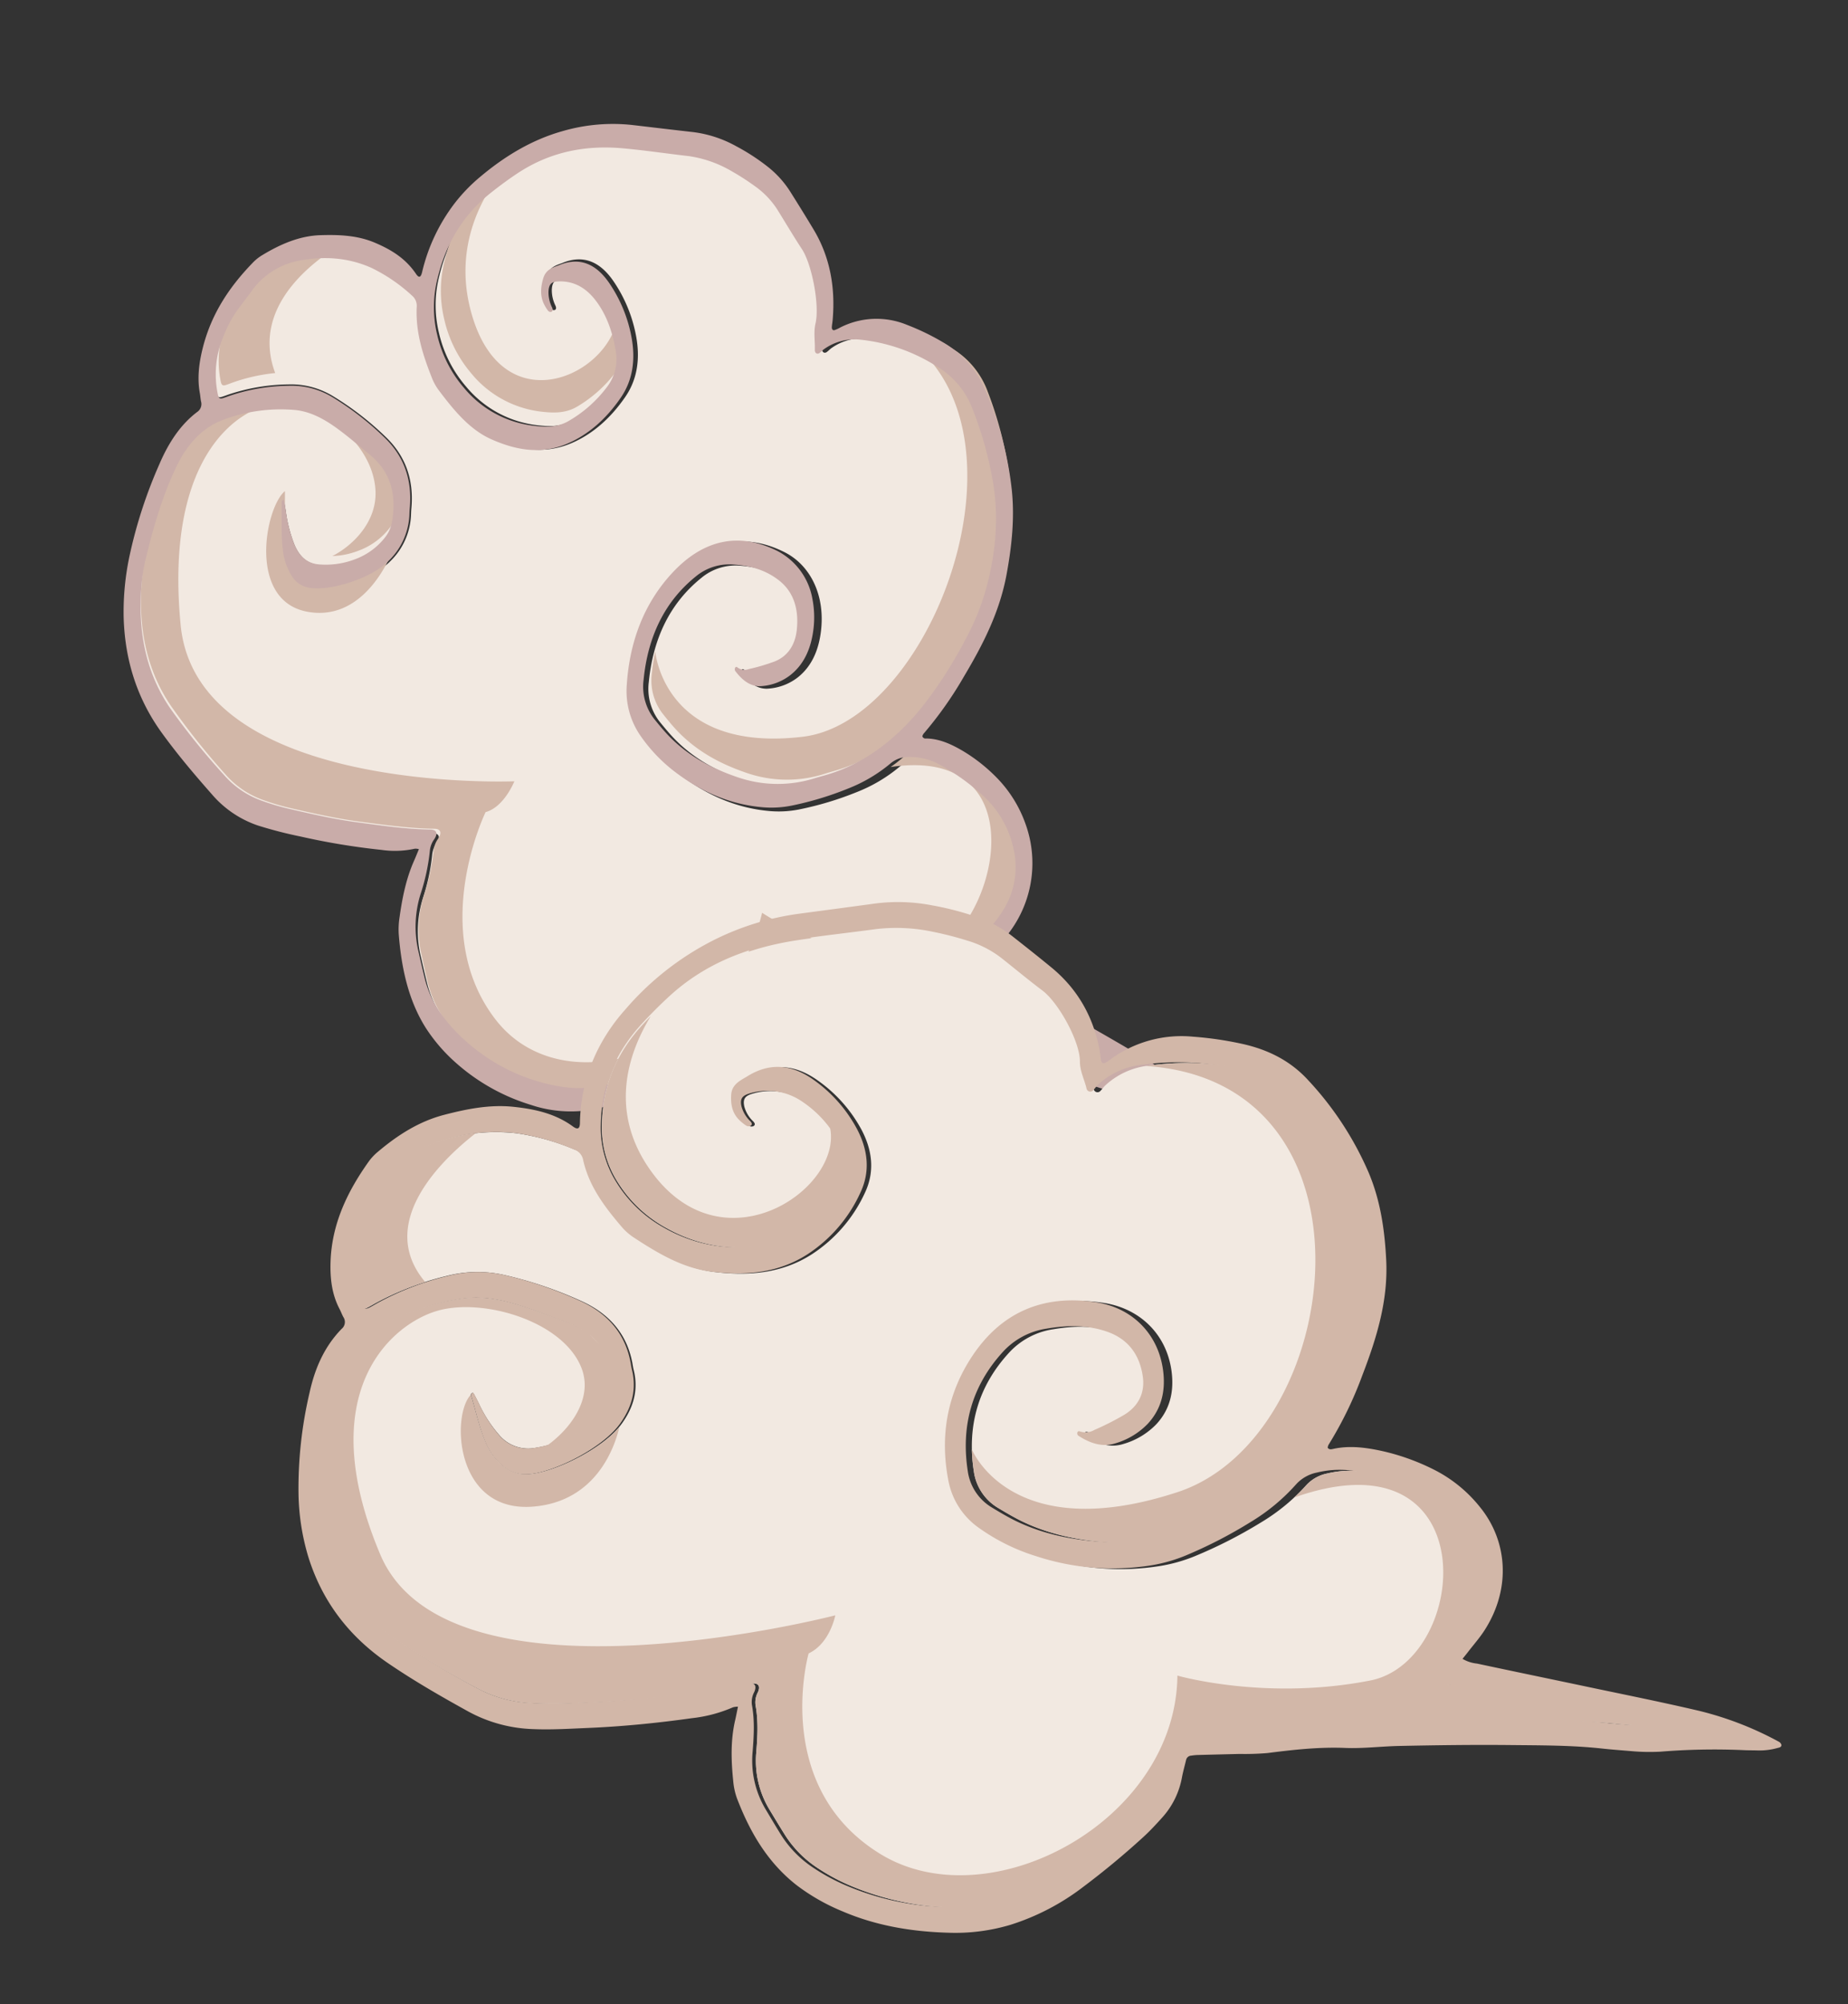 <svg xmlns="http://www.w3.org/2000/svg" width="628.628" height="681.508" viewBox="0 0 628.628 681.508">
  <rect x="0" y="0" width="628.628" height="681.508" fill="#333333" stroke="none"/>
  <g id="右前雲躲" transform="translate(0)">
    <path id="Path_734" data-name="Path 734" d="M367.166,248.855h0c-2.546-.127-5.092-.2-7.64-.391-8.631-.649-17.176-.1-25.724.221-9.887.364-19.739,1.137-29.576,1.956-5.313.448-10.559,1.445-15.932,1.438-6.745-.01-13.221,1.507-19.751,2.755a36.527,36.527,0,0,1-3.96.485c-5.852.457-11.7.935-17.565,1.306-2.4.15-3.952,1.951-3.775,4.73a7.758,7.758,0,0,1,.008,2.806c-1.379,4.668-2.618,9.408-4.1,14.018a24.766,24.766,0,0,1-4.142,7.156,201.339,201.339,0,0,1-17.586,20.547,39.47,39.47,0,0,1-22.284,11.478,64.8,64.8,0,0,1-35.954-4.483,55.448,55.448,0,0,1-9.8-5.32,36.3,36.3,0,0,1-10.142-10.26c-1.79-2.752-3.522-5.558-5.27-8.343a37.4,37.4,0,0,1-5.546-18.587,70.112,70.112,0,0,0-1.858-15.189,8,8,0,0,1,.182-4.167c.593-2.287-.326-3.306-2.331-2.657-8.117,2.626-16.489,4.185-24.824,5.853-7.565,1.507-15.256,2.342-22.944,3.151a83.8,83.8,0,0,1-10.812.491,31.116,31.116,0,0,1-14.669-3.984A247.262,247.262,0,0,1,26.1,238.257c-12.2-8.917-19.7-21.766-23.59-37.56a57.2,57.2,0,0,1-1.392-8.044c-1.1-11.318-1.666-22.64-.388-33.728.961-8.328,3.984-15.409,9.766-20.264a56.475,56.475,0,0,1,22.086-11.3c5.261-1.4,10.679-.533,16.01,1.062,4.633,1.392,9.2,3.238,13.792,4.912a28.643,28.643,0,0,1,2.711,1.189c6.926,3.415,10.762,9.58,12.163,18.04a11.9,11.9,0,0,1-.488,5.979,23.329,23.329,0,0,1-7.635,10.7,28.251,28.251,0,0,1-10.71,5.415c-4.008,1.094-7.423-.284-10.485-3.735a48.444,48.444,0,0,1-6.441-9.751c-.589-1.12-1.2-2.219-1.818-3.319-.049-.09-.319-.149-.371-.084-.151.179-.386.484-.333.634,1.919,5.243,3.435,10.665,5.864,15.685a21.426,21.426,0,0,0,5.289,6.964,8.925,8.925,0,0,0,7.709,2.3c6.743-1.136,18.935-9.563,22.822-17.785A23.192,23.192,0,0,0,82.4,149.271c-.237-.933-.565-1.835-.789-2.773-2.425-10.107-8.155-16.639-16.283-20.353a100.938,100.938,0,0,0-21.715-7.313A27.364,27.364,0,0,0,28.2,120.1a66.455,66.455,0,0,0-18.011,9.813c-.646.512-1.277,1.04-1.938,1.523-.921.661-1.4.51-2.031-.51A33.354,33.354,0,0,1,1.46,111.285,40.6,40.6,0,0,1,3.21,100.761c.737-2.3,1.527-4.588,2.232-6.916a25.939,25.939,0,0,1,12.046-15.49c7.551-4.339,15.766-6.62,24.573-5.83a57.98,57.98,0,0,1,16.327,4.448,4.58,4.58,0,0,1,2.855,3.252c2.5,8.431,7.485,14.93,12.8,21.128a18.492,18.492,0,0,0,3.646,3.323c7.17,4.811,14.48,9.351,22.643,10.088,9.344.842,18.231-.538,25.564-7.215,5.861-5.34,9.833-12.475,12.147-20.869,1.967-7.132.421-14.119-3.25-20.611a48.664,48.664,0,0,0-13.206-15.062c-6.516-4.9-12.813-5.526-18.722-.249-.1.092-.219.163-.325.254-1.73,1.4-3.394,2.79-3.226,5.827.176,3.171.939,6.009,3.173,8.178a13.538,13.538,0,0,0,2.062,1.676,1.1,1.1,0,0,0,1.1.014c.617-.478.217-1.1-.192-1.547a11.835,11.835,0,0,1-2.938-4.734c-.678-2.351-.212-3.453,1.711-4.265,5.01-2.107,9.929-1.328,14.814,1.946,4.99,3.344,8.811,8.121,11.894,13.739a15.643,15.643,0,0,1,1.311,13.228,43.906,43.906,0,0,1-8.887,15.414c-2.744,2.974-6.317,4.2-9.961,5.008a36.883,36.883,0,0,1-27.659-4.369A42.55,42.55,0,0,1,71.028,86.869a40.041,40.041,0,0,1-6.211-18.325c-1.244-12.9,1.53-24.039,7.782-33.775,2.025-3.158,4.153-6.234,6.4-9.163C87.422,14.62,98.38,8.572,110.767,5.537c7.353-1.8,14.815-3.168,22.211-4.807A40.787,40.787,0,0,1,148.608.8a83.346,83.346,0,0,1,9.606,2.347A28.974,28.974,0,0,1,168.4,8.517c4.03,3.27,8.011,6.642,12.1,9.792,4.833,3.728,12.041,16.023,12.732,22.585.322,3.081,1.855,5.76,2.751,8.651.346,1.112,1.344,1.283,1.909.441.4-.59.692-1.294,1.123-1.848a18.052,18.052,0,0,1,10.266-6.9,61.309,61.309,0,0,1,28.766.129,28.744,28.744,0,0,1,16.024,9.723A126.849,126.849,0,0,1,269.174,72.96c5.923,11.014,8.758,22.871,9.542,35.339a82.619,82.619,0,0,1-1.054,18.35,146.473,146.473,0,0,1-6.542,26.763c-4.973,13.736-12.533,24.943-23.388,32.7-1.218.871-2.466,1.689-3.677,2.566a42.647,42.647,0,0,1-25.511,8.3c-8.943.024-17.751-1.261-26.331-5.454-2.42-1.186-4.769-2.631-7.1-4.076a18.073,18.073,0,0,1-7.956-11.589c-3.488-14.578-1.876-27.808,5.378-39.332a18.112,18.112,0,0,1,10.955-8.158c5.48-1.468,11.012-1.906,16.707.063,6.011,2.081,9.661,6.978,11.3,13.909,1.266,5.353-.045,9.8-3.6,12.856a65.654,65.654,0,0,1-7.656,5.418,4.043,4.043,0,0,1-3.82.727c-.5-.2-.751,0-.758.528a1.176,1.176,0,0,0,.343.821c3.386,2.293,6.973,3.571,10.472,1.962a18.4,18.4,0,0,0,8.108-6.852c3.088-4.857,3.63-10.477,2.471-16.558-2.367-12.435-10.6-20.88-20.785-22.207-14.619-1.9-25.508,4.474-31.958,19.312-5.517,12.7-6.049,26.5-2.1,40.947a26.923,26.923,0,0,0,10.232,15.1,54.994,54.994,0,0,0,16.36,8.2c10.76,3.372,21.419,3.963,31.928,1.232a35.643,35.643,0,0,0,8.857-3.663,110.372,110.372,0,0,0,16.564-11.907,52.689,52.689,0,0,0,10.95-12.815,9.446,9.446,0,0,1,5.336-4.221,21.6,21.6,0,0,1,11.492-.829,75.75,75.75,0,0,1,17.843,5.511,34.322,34.322,0,0,1,14.9,13.15,27.622,27.622,0,0,1,3.691,21.427,35.487,35.487,0,0,1-4.984,11.9c-1.593,2.39-3.295,4.689-5.029,6.94a6.619,6.619,0,0,0-1.53,4.12c-.036,2.508,1.249,4.369,3.349,4.729a11.941,11.941,0,0,0,1.213.09c7.152.433,14.238,2.21,21.346,3.552q12.075,2.3,24.146,4.578c2.8.536,5.593,1.119,8.387,1.68C367.231,248.333,367.2,248.591,367.166,248.855Z" transform="translate(110.45 7.981) rotate(19)" fill="#f2e9e1" fill-rule="evenodd"/>
    <g id="Group_242" data-name="Group 242">
      <path id="Path_735" data-name="Path 735" d="M367.166,221.424h0c-2.546-.13-5.092-.207-7.637-.4-8.634-.663-17.18-.1-25.727.226-9.887.372-19.741,1.163-29.574,2.007-5.317.452-10.563,1.473-15.936,1.464-6.741-.01-13.22,1.541-19.751,2.818a35.579,35.579,0,0,1-3.958.5c-5.852.468-11.7.957-17.565,1.336-2.4.153-3.952,2-3.775,4.838a8.117,8.117,0,0,1,.008,2.869c-1.379,4.774-2.618,9.623-4.1,14.333a25.384,25.384,0,0,1-4.14,7.325,204.52,204.52,0,0,1-17.586,21.016,39.143,39.143,0,0,1-22.286,11.734,63.421,63.421,0,0,1-35.951-4.58,54.862,54.862,0,0,1-9.8-5.447,36.6,36.6,0,0,1-10.14-10.489c-1.794-2.815-3.524-5.685-5.272-8.533a38.864,38.864,0,0,1-5.546-19.011,73.264,73.264,0,0,0-1.858-15.536,8.377,8.377,0,0,1,.182-4.262c.593-2.339-.324-3.381-2.331-2.718C116.3,223.6,107.932,225.19,99.6,226.9c-7.563,1.541-15.256,2.4-22.944,3.223a81.975,81.975,0,0,1-10.812.5,30.645,30.645,0,0,1-14.669-4.075A246.193,246.193,0,0,1,26.1,210.584c-12.206-9.12-19.7-22.262-23.59-38.417A59.728,59.728,0,0,1,1.12,163.94c-1.1-11.576-1.666-23.157-.388-34.5.961-8.513,3.984-15.756,9.764-20.721a56.043,56.043,0,0,1,22.09-11.562c5.259-1.43,10.677-.545,16.008,1.086,4.633,1.423,9.2,3.312,13.792,5.024A27.318,27.318,0,0,1,65.1,104.48a21.769,21.769,0,0,1,3.4,2.121l3.985,4.056a27.754,27.754,0,0,1,4.783,12.274,12.456,12.456,0,0,1-.49,6.116,23.853,23.853,0,0,1-7.635,10.944,26.922,26.922,0,0,1-7.718,4.544c5.676-5.914,10.567-16.268,6.562-25.982-6.432-15.6-29.248-22.362-41.156-17.026s-30.6,29.207-6.6,81.916S144.9,196.793,144.9,196.793s-.426,9.421-5.842,13.1c0,0-5.5,44.807,26.216,65.612s78.58-15.186,73.865-63.866a100.313,100.313,0,0,0,52.1-1.307c26.271-8.068,22.61-85.5-26.9-59.793.977-1.34,1.9-2.736,2.765-4.2a9.487,9.487,0,0,1,5.338-4.317,21.2,21.2,0,0,1,11.494-.847,74.53,74.53,0,0,1,17.841,5.637,34.612,34.612,0,0,1,14.9,13.445,28.8,28.8,0,0,1,3.689,21.921,36.7,36.7,0,0,1-4.984,12.173c-1.6,2.445-3.295,4.8-5.029,7.1a6.861,6.861,0,0,0-1.53,4.214c-.036,2.565,1.249,4.468,3.349,4.837a11.72,11.72,0,0,0,1.213.093c7.152.443,14.24,2.26,21.348,3.633,8.048,1.566,16.1,3.111,24.144,4.682,2.8.549,5.593,1.144,8.389,1.718-.034.264-.065.528-.1.8ZM125.689,32.465a47.6,47.6,0,0,1,5.242,7.912,16.321,16.321,0,0,1,1.311,13.529,45.173,45.173,0,0,1-8.887,15.771c-2.744,3.037-6.317,4.288-9.961,5.117a36.179,36.179,0,0,1-27.659-4.469A42.992,42.992,0,0,1,71.028,55.743,41.541,41.541,0,0,1,64.82,37C63.573,23.8,66.345,12.413,72.6,2.456Q73.376,1.215,74.17,0c-4.878,12.922-8.162,32.962,5.979,52.291,23.548,32.192,53.668.18,45.54-19.826Zm-86.71,96.441c-4.539,7.33,0,39.5,20.67,36.284,17.043-2.648,20-21.434,20.51-27.956-4.342,8.081-15.842,16.073-22.318,17.192a8.794,8.794,0,0,1-7.709-2.355,21.862,21.862,0,0,1-5.286-7.119c-2.431-5.139-3.948-10.684-5.867-16.047Zm-16.2-36.881c-15.729-19.122.7-41.649,8.389-50.362a44.2,44.2,0,0,0-13.681,5.372A26.437,26.437,0,0,0,5.442,62.883c-.705,2.376-1.495,4.711-2.234,7.069A42.57,42.57,0,0,0,1.46,80.717,34.733,34.733,0,0,0,6.221,100.8c.631,1.043,1.11,1.2,2.031.522.661-.494,1.292-1.034,1.936-1.558a61.276,61.276,0,0,1,12.592-7.739Zm186.5-82.951c65.938,1.7,66.4,120.723,23.44,141.462-42.869,20.692-56.821-10.975-56.878-11.1a68.728,68.728,0,0,0,1.313,7.336,18.492,18.492,0,0,0,7.956,11.853c2.336,1.478,4.684,2.956,7.1,4.169,8.582,4.289,17.389,5.6,26.331,5.579a42.018,42.018,0,0,0,25.511-8.493c1.211-.9,2.457-1.734,3.675-2.624,10.857-7.937,18.417-19.4,23.389-33.45a152.532,152.532,0,0,0,6.543-27.373,86.4,86.4,0,0,0,1.054-18.769c-.784-12.753-3.618-24.881-9.542-36.145A129.97,129.97,0,0,0,254.067,19.15a28.672,28.672,0,0,0-16.024-9.945A59.976,59.976,0,0,0,209.277,9.073Z" transform="translate(102.034 32.422) rotate(19)" fill="#d2b7a8" fill-rule="evenodd"/>
      <g id="右雲朵">
        <g id="Group_165" data-name="Group 165" transform="translate(107.958 0) rotate(19)">
          <g id="Group_164" data-name="Group 164">
            <path id="Path_736" data-name="Path 736" d="M408.385,258.839a1.761,1.761,0,0,0-.83-.968,85.591,85.591,0,0,0-22.341-8.745c-10.552-2.336-21.139-4.236-31.714-6.287-9.914-1.922-19.831-3.784-29.744-5.737a8.974,8.974,0,0,1-4.062-1.311c.454-.845.859-1.576,1.244-2.323,1.264-2.452,2.687-4.8,3.746-7.384a39.178,39.178,0,0,0-5.662-39.554,42.859,42.859,0,0,0-13.788-11.41,57.387,57.387,0,0,0-14.341-5.143c-4.483-.909-9.022-1.408-13.377.047a1.084,1.084,0,0,1-1.429-.328,3.441,3.441,0,0,1,.1-.9,128.1,128.1,0,0,0,6.679-22.953c2.537-12.152,4.347-24.462,2.4-37.479-1.446-9.619-3.606-19.043-7.717-27.836a116.013,116.013,0,0,0-19.536-29.038,34.028,34.028,0,0,0-18.918-10.729,80.642,80.642,0,0,0-13.517-1.613,27.17,27.17,0,0,0-21.2,8.295,11.5,11.5,0,0,1-1.485,1.414c-.532.365-1.018.033-1.218-.691-.213-.762-.318-1.554-.509-2.319-2.755-11.06-8.016-20.171-16.124-26.986-3.825-3.222-7.689-6.358-11.563-9.48a33.852,33.852,0,0,0-9.963-5.579A71.413,71.413,0,0,0,150.9.628a40.469,40.469,0,0,0-15.388.22c-6.776,1.516-13.568,2.971-20.349,4.457a61.188,61.188,0,0,0-21.926,9.8C84.63,21.084,77.721,29.191,71.974,38.779a56.968,56.968,0,0,0-5.362,11.516,61.737,61.737,0,0,0-2.8,25.6c.184,1.874-.35,2.305-1.775,1.232-5.194-3.909-10.834-5.043-16.59-5.457-6.478-.47-12.506,1.356-18.417,3.6C20.491,77.745,15.239,82.477,10.551,88.1a15.225,15.225,0,0,0-2.1,3.212c-4.758,10.091-7.831,20.83-6.8,33.145.444,5.279,1.483,10.346,4.082,14.978.456.813.814,1.71,1.287,2.509a3.232,3.232,0,0,1-.065,3.818c-4.011,5.964-5.787,13.068-6.373,20.831a160.644,160.644,0,0,0,.539,32.9A91.1,91.1,0,0,0,5.99,219.8C11.287,233.97,19.733,244.846,31,252.78c7.569,5.332,15.4,9.963,23.3,14.447a35.617,35.617,0,0,0,17.96,4.768A143.859,143.859,0,0,0,87.2,270.811a236.781,236.781,0,0,0,27.518-4.663,31.608,31.608,0,0,0,10.634-4.105,4.448,4.448,0,0,1,1.312-.273c-.1,1.578-.164,2.961-.28,4.337-.564,6.595.321,13.171,1.6,19.727a26.789,26.789,0,0,0,1.588,5.459c4.645,10.7,10.479,20.282,19.113,27.2a57.333,57.333,0,0,0,13.2,7.736,68.333,68.333,0,0,0,29.194,5.356,42.484,42.484,0,0,0,16.463-3.477,56.457,56.457,0,0,0,18.164-13.246,217.356,217.356,0,0,0,14.35-16.864,78.887,78.887,0,0,0,4.511-6.72,27.332,27.332,0,0,0,3.874-13.281c.089-1.865.338-3.708.5-5.565a1.486,1.486,0,0,1,1.235-1.481,10.652,10.652,0,0,1,1.544-.285c3.8-.335,7.595-.644,11.4-.968a60.309,60.309,0,0,0,7.456-.691c6.8-1.439,13.613-2.743,20.647-2.784,4.895-.028,9.662-1.039,14.506-1.427,9.965-.792,19.942-1.5,29.95-1.916,8.16-.338,16.318-.833,24.564-.214,2.651.2,5.3.291,7.953.409a45.945,45.945,0,0,0,7.9-.24,148.964,148.964,0,0,1,22.019-1.712c1.452.027,2.9-.1,4.35-.11a14.72,14.72,0,0,0,4.983-1.077c.439-.158,1.09-.307.936-1.092Zm-40.927-4.147h0c-2.509-.125-5.018-.2-7.529-.387-8.506-.642-16.928-.09-25.353.219-9.745.361-19.454,1.126-29.149,1.936-5.237.444-10.407,1.43-15.7,1.423-6.648,0-13.031,1.492-19.466,2.727a37.42,37.42,0,0,1-3.9.48c-5.767.453-11.534.926-17.312,1.293-2.37.148-3.894,1.931-3.721,4.683a7.713,7.713,0,0,1,.008,2.777c-1.359,4.621-2.581,9.313-4.039,13.872a24.506,24.506,0,0,1-4.082,7.089,199.1,199.1,0,0,1-17.332,20.34,38.841,38.841,0,0,1-21.964,11.362,63.6,63.6,0,0,1-35.433-4.438,54.642,54.642,0,0,1-9.66-5.266,35.826,35.826,0,0,1-9.994-10.157c-1.766-2.724-3.473-5.5-5.2-8.259a37.137,37.137,0,0,1-5.466-18.4,69.7,69.7,0,0,0-1.831-15.036,7.947,7.947,0,0,1,.18-4.125c.584-2.264-.321-3.272-2.3-2.63-8,2.6-16.251,4.142-24.466,5.794-7.455,1.492-15.036,2.319-22.613,3.12a82.253,82.253,0,0,1-10.656.486,30.509,30.509,0,0,1-14.457-3.944A243.517,243.517,0,0,1,31.317,244.2c-12.028-8.827-19.412-21.546-23.249-37.181A56.848,56.848,0,0,1,6.7,199.057c-1.082-11.2-1.642-22.412-.382-33.388.947-8.245,3.926-15.254,9.625-20.06a55.569,55.569,0,0,1,21.767-11.191c5.185-1.388,10.525-.528,15.779,1.051,4.566,1.378,9.066,3.205,13.593,4.862a28.163,28.163,0,0,1,2.672,1.177c6.826,3.381,10.607,9.483,11.987,17.858a11.829,11.829,0,0,1-.481,5.919,23.092,23.092,0,0,1-7.525,10.592,27.8,27.8,0,0,1-10.555,5.36c-3.95,1.083-7.316-.281-10.333-3.7a47.985,47.985,0,0,1-6.348-9.653c-.58-1.108-1.182-2.2-1.792-3.285-.049-.089-.315-.148-.365-.083-.149.177-.381.479-.329.628,1.891,5.19,3.384,10.557,5.78,15.526A21.223,21.223,0,0,0,55,187.57a8.775,8.775,0,0,0,7.6,2.279c6.645-1.124,18.662-9.466,22.493-17.6a23.068,23.068,0,0,0,1.714-16.135c-.233-.924-.557-1.817-.778-2.746-2.39-10-8.037-16.471-16.048-20.148a99.216,99.216,0,0,0-21.4-7.24,26.91,26.91,0,0,0-15.193,1.252,65.45,65.45,0,0,0-17.753,9.713c-.635.507-1.257,1.03-1.908,1.508-.908.655-1.38.5-2-.5A33.134,33.134,0,0,1,7.032,118.51a40.439,40.439,0,0,1,1.722-10.419c.729-2.281,1.507-4.542,2.2-6.846A25.652,25.652,0,0,1,22.828,85.911c7.442-4.3,15.538-6.553,24.218-5.775a56.776,56.776,0,0,1,16.091,4.413,4.518,4.518,0,0,1,2.816,3.215c2.464,8.346,7.372,14.779,12.61,20.915a18.2,18.2,0,0,0,3.594,3.289c7.066,4.763,14.271,9.256,22.316,9.986,9.209.833,17.968-.533,25.195-7.143,5.776-5.287,9.691-12.349,11.971-20.658,1.939-7.06.415-13.976-3.2-20.4A48.113,48.113,0,0,0,125.42,58.839c-6.422-4.852-12.628-5.47-18.452-.246-.1.091-.215.161-.321.252-1.7,1.381-3.345,2.762-3.18,5.768.173,3.139.925,5.949,3.127,8.1a13.334,13.334,0,0,0,2.032,1.659,1.085,1.085,0,0,0,1.082.014c.609-.473.214-1.094-.189-1.532a11.721,11.721,0,0,1-2.9-4.686c-.671-2.327-.209-3.419,1.687-4.222,4.937-2.085,9.785-1.314,14.6,1.926,4.921,3.31,8.684,8.039,11.722,13.6a15.538,15.538,0,0,1,1.292,13.094,43.48,43.48,0,0,1-8.759,15.258c-2.7,2.944-6.226,4.156-9.817,4.958a36.215,36.215,0,0,1-27.26-4.325,42.045,42.045,0,0,1-14.5-14.113A39.774,39.774,0,0,1,69.474,76.2c-1.226-12.773,1.506-23.8,7.669-33.434,2-3.126,4.093-6.171,6.306-9.07,8.3-10.875,19.1-16.863,31.311-19.867,7.249-1.785,14.6-3.137,21.89-4.753a39.915,39.915,0,0,1,15.4.059,81.811,81.811,0,0,1,9.467,2.323,28.55,28.55,0,0,1,10.038,5.321c3.972,3.237,7.893,6.575,11.923,9.694,4.764,3.691,11.867,15.861,12.548,22.357.317,3.05,1.828,5.7,2.711,8.564.341,1.1,1.325,1.27,1.882.441.394-.589.682-1.286,1.106-1.835a17.79,17.79,0,0,1,10.118-6.829A60.167,60.167,0,0,1,240.2,49.3a28.315,28.315,0,0,1,15.793,9.625,125.582,125.582,0,0,1,14.889,21.648c5.837,10.9,8.632,22.64,9.4,34.983a82.143,82.143,0,0,1-1.039,18.165,145.516,145.516,0,0,1-6.447,26.493c-4.9,13.6-12.352,24.692-23.05,32.374-1.2.862-2.43,1.672-3.624,2.54a41.908,41.908,0,0,1-25.143,8.22c-8.813.023-17.5-1.248-25.951-5.4-2.386-1.174-4.7-2.6-7-4.035a17.891,17.891,0,0,1-7.841-11.472c-3.437-14.431-1.849-27.533,5.3-38.935a17.85,17.85,0,0,1,10.8-8.075c5.4-1.453,10.853-1.887,16.466.062,5.924,2.06,9.521,6.908,11.138,13.768,1.248,5.3-.044,9.7-3.545,12.726a64.525,64.525,0,0,1-7.545,5.363,3.986,3.986,0,0,1-3.765.724c-.491-.205-.741,0-.748.518a1.175,1.175,0,0,0,.338.813c3.338,2.27,6.872,3.535,10.32,1.942a18.135,18.135,0,0,0,7.989-6.783c3.046-4.807,3.58-10.371,2.438-16.391a32.738,32.738,0,0,0-3.788-10.332,22.754,22.754,0,0,0-16.7-11.651c-14.406-1.88-25.14,4.429-31.5,19.117-5.438,12.572-5.962,26.23-2.071,40.533A26.654,26.654,0,0,0,185.4,200.786a54.106,54.106,0,0,0,16.124,8.115c10.6,3.338,21.11,3.923,31.465,1.22a35.032,35.032,0,0,0,8.731-3.626,108.8,108.8,0,0,0,16.325-11.787,52.043,52.043,0,0,0,10.79-12.686,9.327,9.327,0,0,1,5.261-4.178,21.2,21.2,0,0,1,11.326-.82,74.417,74.417,0,0,1,17.586,5.456,33.874,33.874,0,0,1,14.68,13.018,27.441,27.441,0,0,1,3.638,21.211,35.173,35.173,0,0,1-4.914,11.781c-1.57,2.366-3.245,4.641-4.954,6.87a6.569,6.569,0,0,0-1.508,4.079c-.035,2.482,1.231,4.325,3.3,4.681a11.751,11.751,0,0,0,1.2.09c7.049.428,14.033,2.188,21.038,3.516,7.934,1.516,15.865,3.011,23.8,4.532,2.758.531,5.513,1.107,8.266,1.663C367.522,254.175,367.492,254.431,367.458,254.692Z" fill="#c9aca9" fill-rule="evenodd"/>
          </g>
        </g>
        <g id="Group_170" data-name="Group 170" transform="matrix(-0.996, -0.087, 0.087, -0.996, 598.284, 681.508)">
          <path id="Path_732" data-name="Path 732" d="M.458,1.27c.341.085.588-.064.666-.464C1.477-1.047-.985.812.458,1.27Z" transform="translate(364.845 262.398)" fill="#e96514" fill-rule="evenodd"/>
          <path id="Path_733" data-name="Path 733" d="M.635,3.346a1.322,1.322,0,0,0,1.178-.213,2.225,2.225,0,0,0,.826-2.088c-.069-.82-.581-1.177-1.18-1A2.044,2.044,0,0,0,0,2.291C.167,2.6.312,3.171.635,3.346Z" transform="translate(257.357 166.768)" fill="#e96514" fill-rule="evenodd"/>
          <path id="Path_734-2" data-name="Path 734" d="M.155,82.106h0c3.193,0,6.388-.053,9.581.011,10.814.229,21.574-.793,32.328-1.571,12.438-.9,24.85-2.217,37.244-3.586,6.7-.746,13.33-2.062,20.08-2.333,8.474-.341,16.678-2.264,24.936-3.91,1.646-.331,3.325-.531,5-.713,7.372-.783,14.744-1.588,22.126-2.28,3.028-.282,5.052-2.247,4.954-5.145a6.805,6.805,0,0,1,.115-2.934c1.94-4.954,3.71-9.978,5.775-14.877a28.434,28.434,0,0,1,5.524-7.7,257.047,257.047,0,0,1,23.011-22.409A58.7,58.7,0,0,1,219.332,1.491,94.485,94.485,0,0,1,264.3,4.309a68.37,68.37,0,0,1,12.076,5.055,37.593,37.593,0,0,1,12.283,10.2c2.126,2.785,4.177,5.63,6.248,8.453a32.05,32.05,0,0,1,6.138,19.154c.042,5.322.209,10.611,1.656,15.792a7.144,7.144,0,0,1-.415,4.368c-.847,2.423.262,3.441,2.81,2.658,10.315-3.17,20.9-5.236,31.449-7.415,9.571-1.97,19.271-3.244,28.966-4.491a128.077,128.077,0,0,1,13.605-1.076,43.081,43.081,0,0,1,18.251,3.4,294.439,294.439,0,0,1,30.8,15.021C443.1,84.131,451.94,97.181,456.126,113.5a48.5,48.5,0,0,1,1.389,8.342c.874,11.782,1.081,23.6-1.019,35.261-1.579,8.762-5.693,16.326-13.175,21.706a84.387,84.387,0,0,1-28.252,12.975c-6.672,1.741-13.44,1.113-20.067-.278-5.759-1.215-11.412-2.908-17.108-4.42-1.137-.3-2.25-.692-3.353-1.1-8.549-3.212-13.093-9.461-14.474-18.238a10.784,10.784,0,0,1,.88-6.28c2.15-4.879,5.771-8.549,10.07-11.59a42.274,42.274,0,0,1,13.7-6.222,12.967,12.967,0,0,1,13.005,3.361,45.117,45.117,0,0,1,7.656,9.865c.69,1.141,1.407,2.259,2.136,3.377a.48.48,0,0,0,.462.069c.2-.2.507-.526.447-.681-2.176-5.385-3.84-10.977-6.667-16.1a20.656,20.656,0,0,0-6.333-7.01,12.124,12.124,0,0,0-9.582-2.007c-8.522,1.539-24.215,10.989-29.466,19.792-3.25,5.445-4.546,11-2.913,17.135.255.964.628,1.891.867,2.86,2.6,10.446,9.5,16.98,19.547,20.443a136.317,136.317,0,0,0,26.954,6.52,41.774,41.774,0,0,0,19.423-2.125,98.812,98.812,0,0,0,23.065-11.2c.834-.569,1.651-1.155,2.5-1.694,1.186-.74,1.782-.606,2.528.427,4.417,6.1,5.83,12.942,5.1,20.293a37.975,37.975,0,0,1-2.668,11.1c-1.029,2.449-2.123,4.879-3.113,7.351a32.186,32.186,0,0,1-15.825,16.831,63.416,63.416,0,0,1-31.131,7.377,80.415,80.415,0,0,1-20.313-3.8,4.636,4.636,0,0,1-3.442-3.253c-2.768-8.689-8.737-15.228-15.133-21.435a19.734,19.734,0,0,0-4.432-3.286c-8.793-4.66-17.774-9.027-28-9.374-11.7-.394-22.928,1.512-32.438,8.879a49.544,49.544,0,0,0-16.192,22.462c-2.79,7.563-1.159,14.791,3.162,21.391a48.717,48.717,0,0,0,15.918,15.069c7.967,4.788,15.851,5.113,23.51-.714.135-.1.282-.182.42-.283,2.236-1.549,4.389-3.095,4.313-6.263-.079-3.308-.911-6.237-3.621-8.389a14.947,14.947,0,0,0-2.516-1.646,1.637,1.637,0,0,0-1.379.042c-.8.532-.322,1.167.172,1.608a10.92,10.92,0,0,1,3.48,4.8c.747,2.424.112,3.6-2.341,4.551a21.4,21.4,0,0,1-18.524-1.264,38.042,38.042,0,0,1-14.329-13.753,13.672,13.672,0,0,1-1.057-13.768,50.367,50.367,0,0,1,11.853-16.587c3.58-3.254,8.124-4.72,12.738-5.757,11.836-2.669,23.267-1.972,34.553,3.131a44.65,44.65,0,0,1,17.84,14.148,34.451,34.451,0,0,1,6.985,18.846c.986,13.433-3,25.225-11.285,35.735-2.685,3.408-5.5,6.738-8.448,9.918-11.075,11.931-25.112,18.828-40.81,22.648-9.319,2.269-18.754,4.085-28.118,6.184a61.573,61.573,0,0,1-19.633.746,116.966,116.966,0,0,1-11.963-1.955,35.939,35.939,0,0,1-12.553-5.093c-4.917-3.211-9.767-6.53-14.764-9.614-5.906-3.648-14.411-16.134-14.987-22.962-.267-3.207-2.074-5.928-3.07-8.907a1.316,1.316,0,0,0-2.379-.361c-.529.638-.927,1.389-1.493,1.992a25.9,25.9,0,0,1-13.205,7.75,92.419,92.419,0,0,1-36.133,1.363c-7.494-1.134-14.2-3.926-19.7-9.337a119.265,119.265,0,0,1-18-22.089c-6.949-11.213-9.982-23.469-10.41-36.47a73.8,73.8,0,0,1,2.144-19.25,142.219,142.219,0,0,1,9.414-28.336c6.861-14.627,16.86-26.745,30.844-35.427,1.569-.974,3.173-1.9,4.734-2.875a65.229,65.229,0,0,1,32.421-10.014c11.236-.49,22.245.395,32.837,4.335,2.988,1.114,5.873,2.5,8.744,3.894a17.164,17.164,0,0,1,9.477,11.709c3.73,15.068,1.115,28.991-8.513,41.423a25.492,25.492,0,0,1-14.127,9.1c-6.95,1.821-13.919,2.567-20.987.8-7.459-1.864-11.825-6.8-13.576-13.961-1.352-5.533.494-10.253,5.093-13.635a94.071,94.071,0,0,1,9.86-6.066,6.137,6.137,0,0,1,4.832-.959c.617.186.944-.043.976-.592a1.038,1.038,0,0,0-.394-.841c-4.152-2.222-8.6-3.372-13.068-1.507a25.351,25.351,0,0,0-10.492,7.59c-4.1,5.241-5.028,11.148-3.845,17.449,2.418,12.885,12.383,21.29,25.121,22.147,18.282,1.23,32.246-6.008,41.012-21.865,7.5-13.572,8.784-28.032,4.469-42.942a25.426,25.426,0,0,0-12.181-15.261A69.041,69.041,0,0,0,209.6,121.73a85.164,85.164,0,0,0-40.057.373,54.312,54.312,0,0,0-11.291,4.292,157.692,157.692,0,0,0-21.341,13.317,67.206,67.206,0,0,0-14.33,13.976,13.157,13.157,0,0,1-6.892,4.693,32.962,32.962,0,0,1-14.474,1.465,103.528,103.528,0,0,1-22.171-4.836c-7.3-2.631-13.557-6.673-18.126-12.98a23.877,23.877,0,0,1-3.68-22.221A37.73,37.73,0,0,1,64.034,107.1c2.108-2.583,4.349-5.076,6.627-7.521a6.892,6.892,0,0,0,2.106-4.39,4.227,4.227,0,0,0-4-4.772c-.5-.048-1.012-.026-1.52-.032-8.966-.08-17.789-1.571-26.659-2.6q-15.068-1.774-30.13-3.532C6.97,83.833,3.485,83.369,0,82.928.05,82.655.1,82.384.155,82.106Z" transform="translate(46.212 8.686)" fill="#f2e9e1" fill-rule="evenodd"/>
          <path id="Path_735-2" data-name="Path 735" d="M.157,82.1h0c3.193,0,6.388-.053,9.577.011,10.817.229,21.58-.793,32.331-1.571,12.438-.9,24.852-2.217,37.242-3.592,6.7-.74,13.335-2.056,20.085-2.327,8.469-.341,16.675-2.264,24.936-3.91,1.644-.331,3.323-.531,4.994-.713,7.372-.783,14.744-1.588,22.126-2.28,3.028-.282,5.052-2.247,4.954-5.145a6.808,6.808,0,0,1,.115-2.934c1.94-4.954,3.71-9.978,5.777-14.872a28.316,28.316,0,0,1,5.521-7.707,256.719,256.719,0,0,1,23.011-22.409A58.655,58.655,0,0,1,219.337,1.5,94.407,94.407,0,0,1,264.3,4.308a68.079,68.079,0,0,1,12.076,5.06,37.454,37.454,0,0,1,12.281,10.2c2.131,2.785,4.179,5.631,6.25,8.453a32.034,32.034,0,0,1,6.138,19.154c.042,5.322.209,10.611,1.656,15.792a7.162,7.162,0,0,1-.415,4.368c-.847,2.423.26,3.441,2.81,2.658,10.315-3.17,20.9-5.236,31.449-7.415,9.568-1.97,19.271-3.244,28.966-4.491a128.076,128.076,0,0,1,13.605-1.076,43.161,43.161,0,0,1,18.251,3.4,294.167,294.167,0,0,1,30.8,15.021C443.1,84.129,451.939,97.18,456.126,113.5a48.515,48.515,0,0,1,1.391,8.342c.874,11.782,1.081,23.6-1.019,35.266-1.579,8.757-5.693,16.321-13.172,21.7a84.408,84.408,0,0,1-28.257,12.975c-6.67,1.737-13.438,1.113-20.064-.277-5.758-1.215-11.414-2.908-17.108-4.42-1.134-.3-2.253-.687-3.353-1.1a26.127,26.127,0,0,1-4.174-1.993l-4.829-3.941a23.307,23.307,0,0,1-5.473-12.3,10.8,10.8,0,0,1,.882-6.28c2.15-4.88,5.771-8.549,10.07-11.59a39.959,39.959,0,0,1,9.895-5.049c-7.39,6.344-13.987,17.188-9.378,26.914,7.4,15.622,35.769,21.348,50.961,15.271s39.725-31.464,11.868-84.121-156.044-7.163-156.044-7.163.947-9.658,7.911-13.7c0,0,8.863-46.111-30.07-65.739S156.779,35.9,160.576,85.444c0,0-30.639-6.013-65.513,4.049-33.357,9.619-32.138,88.616,31.184,59.752-1.286,1.422-2.508,2.9-3.658,4.441a13.164,13.164,0,0,1-6.894,4.693,33.036,33.036,0,0,1-14.477,1.465,103.539,103.539,0,0,1-22.168-4.836c-7.3-2.631-13.557-6.673-18.129-12.975a23.884,23.884,0,0,1-3.677-22.227A37.679,37.679,0,0,1,64.037,107.1c2.111-2.583,4.349-5.081,6.627-7.521a6.892,6.892,0,0,0,2.106-4.39,4.227,4.227,0,0,0-4-4.772c-.505-.048-1.012-.026-1.52-.032-8.966-.08-17.791-1.571-26.662-2.6Q25.528,86,10.464,84.247C6.972,83.832,3.487,83.368,0,82.926c.055-.272.1-.544.157-.822Zm295.12,180.684a43.5,43.5,0,0,1-6.24-7.819A13.672,13.672,0,0,1,287.98,241.2a50.371,50.371,0,0,1,11.853-16.592c3.58-3.249,8.124-4.715,12.738-5.752,11.836-2.669,23.267-1.972,34.553,3.131a44.64,44.64,0,0,1,17.84,14.148,34.418,34.418,0,0,1,6.981,18.845c.99,13.433-2.99,25.225-11.281,35.735q-1.031,1.309-2.081,2.593c6.693-13.47,11.694-34.136-5.228-53.168-28.178-31.7-67.417,2.61-58.078,22.647ZM408.425,159.642c6.023-7.733,1.731-40.4-24.384-36.033-21.527,3.6-26.061,22.963-26.988,29.659,5.808-8.491,20.6-17.263,28.789-18.744a12.126,12.126,0,0,1,9.582,2.007,20.65,20.65,0,0,1,6.331,7.005c2.83,5.129,4.493,10.721,6.67,16.106Zm18.741,36.875c18.926,18.738-2.694,42.632-12.738,51.944a68.5,68.5,0,0,0,17.422-6.206,32.177,32.177,0,0,0,15.825-16.836c.99-2.467,2.083-4.9,3.115-7.346a38.129,38.129,0,0,0,2.666-11.1c.727-7.351-.687-14.189-5.1-20.293-.747-1.034-1.342-1.167-2.528-.427-.852.539-1.668,1.125-2.5,1.694a90.43,90.43,0,0,1-16.158,8.571ZM189.242,291.062c-82.765,1.7-78.147-120.011-23.27-143.457,54.761-23.394,70.907,8.267,70.972,8.394a55.775,55.775,0,0,0-1.329-7.435,17.165,17.165,0,0,0-9.477-11.709c-2.871-1.39-5.756-2.78-8.744-3.894-10.594-3.94-21.6-4.825-32.837-4.335a65.239,65.239,0,0,0-32.421,10.014c-1.561.98-3.162,1.9-4.732,2.875-13.986,8.683-23.985,20.8-30.844,35.427a142.116,142.116,0,0,0-9.415,28.336A73.8,73.8,0,0,0,105,224.529c.428,13,3.458,25.258,10.41,36.47a119.356,119.356,0,0,0,18,22.089c5.5,5.411,12.2,8.2,19.7,9.337A92.419,92.419,0,0,0,189.242,291.062Z" transform="translate(46.209 8.687)" fill="#d2b7a8" fill-rule="evenodd"/>
          <g id="Group_169" data-name="Group 169" transform="translate(0 0)">
            <g id="Group_165-2" data-name="Group 165">
              <g id="Group_164-2" data-name="Group 164">
                <path id="Path_736-2" data-name="Path 736" d="M.02,88.572a1.767,1.767,0,0,0,1,.979,112.387,112.387,0,0,0,27.735,8.061c13.179,1.911,26.423,3.36,39.644,4.969,12.395,1.507,24.8,2.951,37.188,4.491a12.137,12.137,0,0,1,5.055,1.171c-.609.917-1.151,1.711-1.67,2.52-1.7,2.658-3.6,5.21-5.045,8-7.776,14.978-4.951,30.925,5.365,41.5a47.174,47.174,0,0,0,16.849,11.329,76.421,76.421,0,0,0,17.824,4.677c5.6.724,11.295,1.011,16.843-.756.6-.191,1.273-.352,1.784.271a3.2,3.2,0,0,1-.168.954,129.3,129.3,0,0,0-9.431,24.607c-3.736,12.975-6.562,26.079-4.685,39.731,1.391,10.089,3.691,19.932,8.474,29.007a109.507,109.507,0,0,0,23.3,29.653c6.633,6.088,14.521,9.166,23.338,10.338a117.658,117.658,0,0,0,16.944.991,40.868,40.868,0,0,0,27.064-9.885,15.511,15.511,0,0,1,1.932-1.572c.686-.414,1.283-.089,1.5.666.234.794.331,1.625.538,2.424,2.975,11.542,9.192,20.891,19.1,27.665,4.672,3.2,9.4,6.313,14.134,9.406a41.32,41.32,0,0,0,12.293,5.37,99.4,99.4,0,0,0,15.732,2.691,60.969,60.969,0,0,0,19.382-1.045c8.6-1.96,17.213-3.856,25.815-5.785a92.364,92.364,0,0,0,28.039-11.51,97.667,97.667,0,0,0,27.826-26.143,62.717,62.717,0,0,0,7.264-12.453,57.439,57.439,0,0,0,4.67-27.2c-.149-1.971.543-2.455,2.289-1.4,6.365,3.856,13.413,4.757,20.642,4.89,8.134.154,15.8-2.093,23.345-4.773,8.336-2.967,15.158-8.245,21.312-14.434a18.218,18.218,0,0,0,2.788-3.5c6.439-10.914,10.786-22.425,10.033-35.384-.323-5.555-1.406-10.854-4.472-15.612-.538-.835-.948-1.764-1.508-2.583a3.007,3.007,0,0,1,.252-4.038c5.315-6.514,7.868-14.115,8.951-22.349a142.606,142.606,0,0,0,.787-34.739,78.56,78.56,0,0,0-5.22-21.205c-6.037-14.69-16.185-25.736-30.015-33.525-9.291-5.235-18.947-9.714-28.682-14.036a49.164,49.164,0,0,0-22.4-4.09c-6.335.271-12.587,1.225-18.863,2.04-11.732,1.529-23.332,3.724-34.85,6.381a48.136,48.136,0,0,0-13.569,4.9,6.846,6.846,0,0,1-1.663.358c.2-1.673.338-3.138.545-4.6,1-7,.183-13.9-1.14-20.762a23.151,23.151,0,0,0-1.756-5.684c-5.371-11.063-12.288-20.879-22.85-27.729a69.239,69.239,0,0,0-16.278-7.478C301.45.44,289.233-.5,276.821.227a65.326,65.326,0,0,0-20.88,4.544,80.376,80.376,0,0,0-23.456,14.957q-9.851,8.829-18.816,18.578c-2.137,2.311-4.078,4.821-5.978,7.34a27.687,27.687,0,0,0-5.469,14.238c-.2,1.976-.59,3.937-.876,5.907a1.873,1.873,0,0,1-1.621,1.63,16.382,16.382,0,0,1-1.956.383c-4.8.554-9.59,1.082-14.388,1.625a92.19,92.19,0,0,0-9.417,1.124c-8.627,1.88-17.26,3.617-26.117,4.032-6.163.287-12.209,1.609-18.326,2.274-12.58,1.364-25.172,2.637-37.789,3.607-10.287.788-20.58,1.742-30.932,1.523-3.328-.075-6.663-.027-9.994-.011a69.56,69.56,0,0,0-9.961.672,227.446,227.446,0,0,1-27.8,2.972c-1.827.048-3.651.261-5.481.346a22.652,22.652,0,0,0-6.321,1.4c-.56.19-1.386.383-1.226,1.2Zm51.338,2.22h0c3.153,0,6.308-.053,9.462.011,10.68.229,21.306-.8,31.926-1.571,12.283-.9,24.541-2.217,36.782-3.586,6.612-.746,13.164-2.062,19.83-2.333,8.368-.346,16.47-2.264,24.627-3.91,1.626-.324,3.284-.531,4.934-.713,7.281-.783,14.561-1.588,21.851-2.28,2.99-.282,4.989-2.247,4.892-5.145a6.887,6.887,0,0,1,.113-2.934c1.916-4.954,3.664-9.978,5.7-14.872a28.373,28.373,0,0,1,5.455-7.707,255.343,255.343,0,0,1,22.725-22.409,57.652,57.652,0,0,1,28.156-13.167,92.192,92.192,0,0,1,44.408,2.818A67.141,67.141,0,0,1,324.15,18.05a37.206,37.206,0,0,1,12.128,10.2c2.1,2.785,4.127,5.631,6.173,8.453a32.326,32.326,0,0,1,6.062,19.154c.042,5.322.207,10.611,1.635,15.792a7.227,7.227,0,0,1-.41,4.368c-.836,2.423.259,3.441,2.775,2.658,10.187-3.17,20.643-5.236,31.058-7.415,9.452-1.97,19.032-3.244,28.606-4.491A124.947,124.947,0,0,1,425.614,65.7a42,42,0,0,1,18.024,3.4,289.281,289.281,0,0,1,30.416,15.021c14.748,8.693,23.477,21.743,27.612,38.062a49.062,49.062,0,0,1,1.372,8.342c.863,11.782,1.068,23.6-1.007,35.261-1.56,8.762-5.622,16.326-13.011,21.706a82.861,82.861,0,0,1-27.9,12.975c-6.589,1.741-13.273,1.113-19.817-.278-5.687-1.215-11.27-2.908-16.9-4.42-1.123-.3-2.223-.692-3.311-1.1-8.443-3.212-12.93-9.461-14.294-18.238a10.906,10.906,0,0,1,.869-6.28,28.215,28.215,0,0,1,9.945-11.59,41.5,41.5,0,0,1,13.527-6.222,12.7,12.7,0,0,1,12.844,3.361,45.05,45.05,0,0,1,7.561,9.865c.681,1.141,1.39,2.259,2.11,3.377a.469.469,0,0,0,.456.069c.2-.2.5-.526.442-.681-2.149-5.385-3.789-10.977-6.584-16.1a20.586,20.586,0,0,0-6.252-7.01,11.863,11.863,0,0,0-9.466-2.007c-8.416,1.539-23.915,10.989-29.1,19.787-3.21,5.45-4.49,11-2.877,17.141.252.964.62,1.891.857,2.86,2.563,10.446,9.384,16.98,19.3,20.443a133.287,133.287,0,0,0,26.62,6.52,40.854,40.854,0,0,0,19.182-2.125,97.143,97.143,0,0,0,22.781-11.2c.821-.569,1.628-1.155,2.469-1.694,1.172-.74,1.76-.606,2.5.427,4.362,6.1,5.758,12.942,5.04,20.293a38.446,38.446,0,0,1-2.632,11.1c-1.019,2.449-2.1,4.879-3.077,7.351a32.014,32.014,0,0,1-15.629,16.831c-9.56,4.932-19.852,7.746-30.745,7.382a78.28,78.28,0,0,1-20.061-3.813,4.6,4.6,0,0,1-3.4-3.248c-2.73-8.689-8.621-15.228-14.942-21.435a19.45,19.45,0,0,0-4.377-3.286c-8.684-4.66-17.553-9.027-27.648-9.374-11.556-.394-22.643,1.512-32.036,8.879a49.527,49.527,0,0,0-15.991,22.462c-2.756,7.563-1.145,14.791,3.123,21.391a48.372,48.372,0,0,0,15.72,15.069c7.868,4.788,15.654,5.113,23.218-.714.133-.1.278-.182.415-.283,2.208-1.55,4.334-3.095,4.26-6.263-.078-3.308-.9-6.237-3.576-8.389a14.737,14.737,0,0,0-2.485-1.646,1.6,1.6,0,0,0-1.362.042c-.787.532-.318,1.167.17,1.609a10.914,10.914,0,0,1,3.437,4.8c.741,2.424.111,3.6-2.312,4.551a20.906,20.906,0,0,1-18.294-1.264,37.76,37.76,0,0,1-14.151-13.753,13.812,13.812,0,0,1-1.043-13.769A50.323,50.323,0,0,1,347.313,233.3c3.535-3.254,8.023-4.72,12.58-5.757,11.689-2.669,22.978-1.972,34.124,3.131a44.219,44.219,0,0,1,17.621,14.148,34.731,34.731,0,0,1,6.9,18.846c.974,13.433-2.956,25.225-11.144,35.735-2.652,3.408-5.427,6.737-8.343,9.918-10.937,11.931-24.8,18.828-40.3,22.648-9.205,2.269-18.521,4.085-27.769,6.179a59.913,59.913,0,0,1-19.389.751,114.16,114.16,0,0,1-11.815-1.955,35.3,35.3,0,0,1-12.4-5.093c-4.856-3.211-9.644-6.53-14.578-9.614-5.832-3.648-14.233-16.134-14.8-22.962-.264-3.207-2.048-5.928-3.032-8.907a1.3,1.3,0,0,0-2.349-.367c-.523.643-.915,1.394-1.475,2a25.513,25.513,0,0,1-13.041,7.75,90.164,90.164,0,0,1-35.684,1.363c-7.4-1.134-14.02-3.926-19.452-9.337a118.976,118.976,0,0,1-17.779-22.089c-6.863-11.212-9.858-23.468-10.281-36.47a74.681,74.681,0,0,1,2.117-19.25,143.468,143.468,0,0,1,9.3-28.336c6.776-14.627,16.65-26.745,30.461-35.427,1.55-.974,3.134-1.9,4.675-2.875a63.854,63.854,0,0,1,32.018-10.014c11.1-.49,21.969.395,32.429,4.335,2.951,1.114,5.8,2.5,8.635,3.894a17.123,17.123,0,0,1,9.36,11.709c3.684,15.068,1.1,29-8.408,41.423a25.139,25.139,0,0,1-13.952,9.1c-6.864,1.821-13.747,2.567-20.726.8-7.366-1.864-11.678-6.8-13.408-13.961-1.335-5.533.488-10.253,5.03-13.635a92.455,92.455,0,0,1,9.738-6.066,6.023,6.023,0,0,1,4.772-.964c.609.191.932-.038.964-.587a1.051,1.051,0,0,0-.39-.841c-4.1-2.222-8.494-3.372-12.906-1.507a25.028,25.028,0,0,0-10.359,7.59c-4.048,5.241-4.968,11.148-3.8,17.449,2.388,12.884,12.226,21.29,24.809,22.147,18.052,1.225,31.845-6.008,40.5-21.865,7.406-13.572,8.675-28.032,4.413-42.942a25.371,25.371,0,0,0-12.03-15.261,67.672,67.672,0,0,0-19.937-7.723,83.083,83.083,0,0,0-39.557.373,53.2,53.2,0,0,0-11.153,4.292A155.436,155.436,0,0,0,186.419,148.4a66.7,66.7,0,0,0-14.149,13.976,13.006,13.006,0,0,1-6.809,4.693,32.171,32.171,0,0,1-14.295,1.465,101.154,101.154,0,0,1-21.9-4.836c-7.206-2.631-13.389-6.673-17.9-12.981a24.117,24.117,0,0,1-3.634-22.221,37.847,37.847,0,0,1,6.711-12.709c2.082-2.583,4.292-5.076,6.543-7.521a6.927,6.927,0,0,0,2.08-4.39,4.212,4.212,0,0,0-3.947-4.772c-.5-.048-1-.026-1.5-.032-8.854-.08-17.568-1.571-26.328-2.6q-14.881-1.774-29.756-3.532c-3.449-.415-6.891-.879-10.332-1.32C51.254,91.341,51.3,91.07,51.358,90.792Z" transform="translate(0 0)" fill="#d2b7a8" fill-rule="evenodd"/>
              </g>
            </g>
          </g>
        </g>
      </g>
    </g>
  </g>
</svg>
